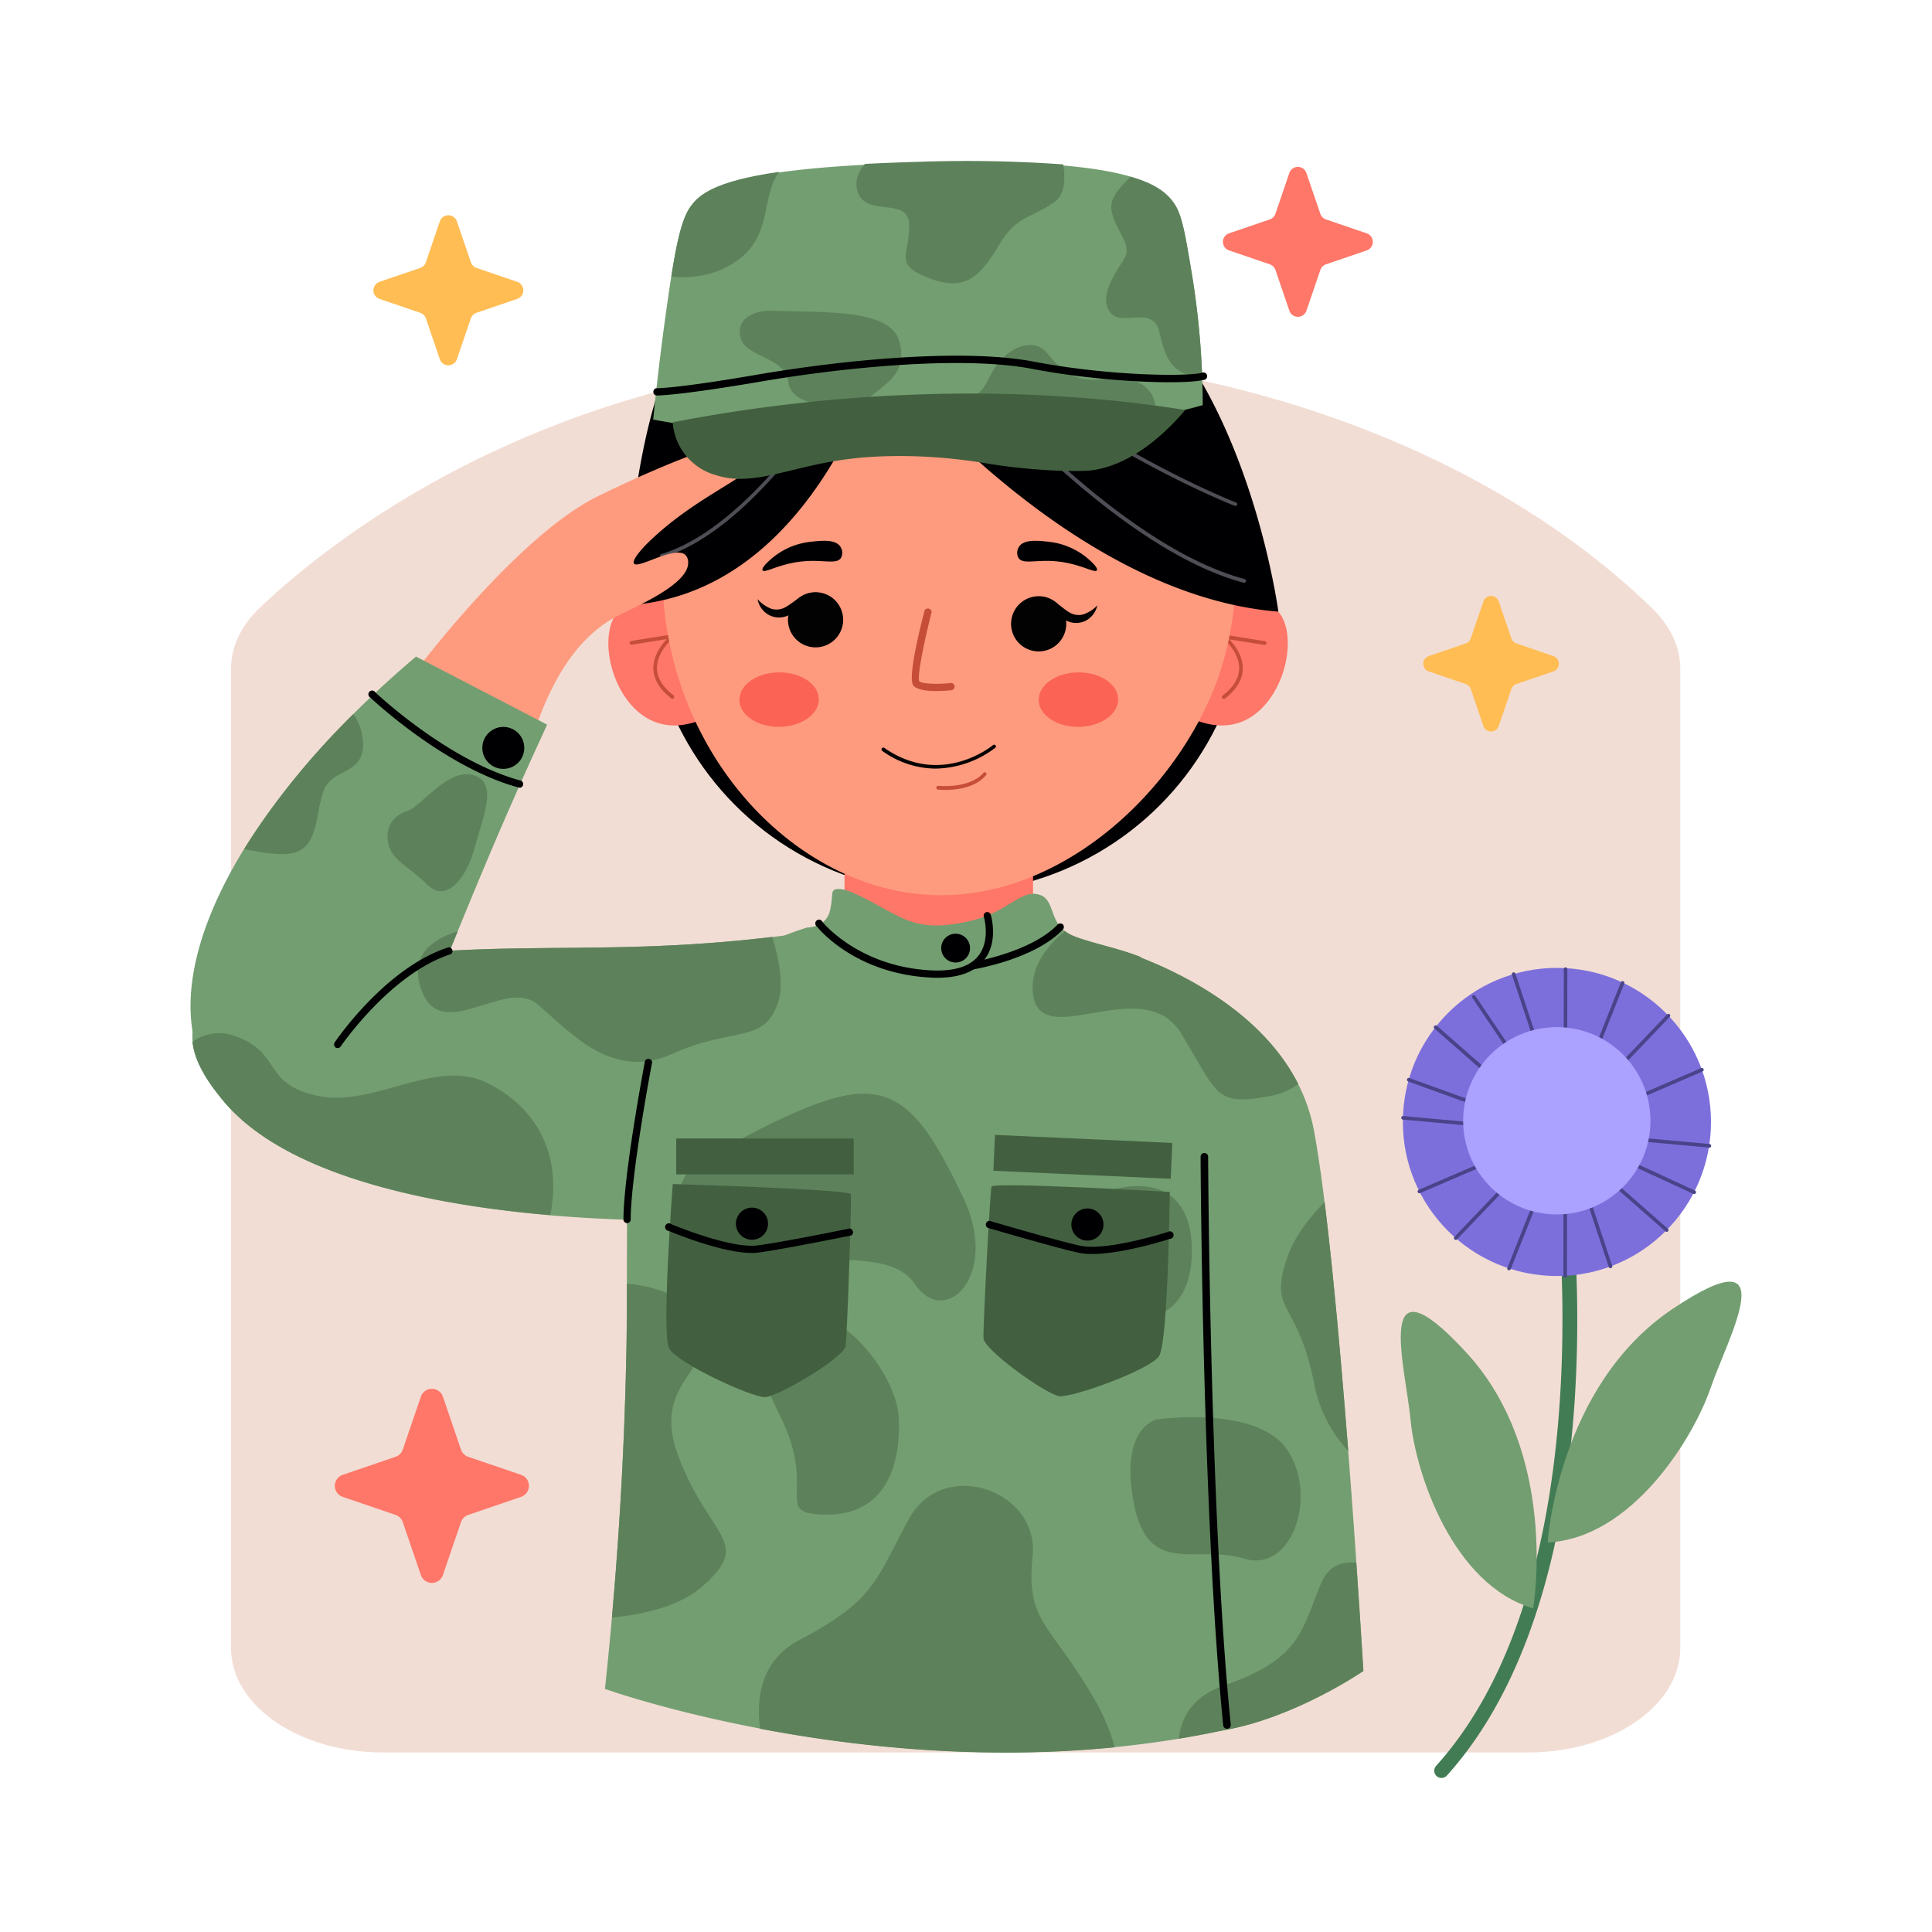<?xml version="1.0" ?><svg viewBox="0 0 512 512" xmlns="http://www.w3.org/2000/svg"><defs><style>.cls-1{fill:#f2ddd4;}.cls-2{fill:#427c54;}.cls-3{fill:#739e71;}.cls-4{fill:#7d6fdb;}.cls-5{fill:#49448a;}.cls-6{fill:#aba1ff;}.cls-7{fill:#ffbd54;}.cls-8{fill:#ff7769;}.cls-9{fill:#000002;}.cls-10{fill:#c64e39;}.cls-11{fill:#fe9b7e;}.cls-12{fill:#fb6355;}.cls-13,.cls-14{fill:#020202;}.cls-13{fill-rule:evenodd;}.cls-15{fill:#4e4e56;}.cls-16{fill:#5d825b;}.cls-17{fill:#426040;}</style></defs><title/><g data-name="Female army" id="Female_army"><path class="cls-1" d="M405,464.42H101.53c-22.27,0-40.31-12.38-40.31-27.64V177.25c0-5.79,2.64-11.44,7.58-16.14,19.29-18.33,72.77-60.65,161.94-66.72C310.84,89,390,114.78,437.81,161.17c4.85,4.69,7.48,10.29,7.48,16V436.78C445.29,452,427.24,464.42,405,464.42Z"/><path class="cls-2" d="M382,471.18a1.92,1.92,0,0,1-1.42-3.2c45.51-50.48,31.48-155.43,31.34-156.48a1.91,1.91,0,1,1,3.79-.53,332.31,332.31,0,0,1,1.61,60c-2,30.45-9.43,72.44-33.89,99.58A1.92,1.92,0,0,1,382,471.18Z"/><path class="cls-3" d="M406.3,426.23s7.08-40.92-17.77-67.86-16.06,3.75-14.71,17.95S385,420,406.3,426.23Z"/><path class="cls-3" d="M410.14,408.77s2.63-41.44,33.07-61.86,14.75,7.38,10.13,20.88S432.35,407.71,410.14,408.77Z"/><circle class="cls-4" cx="412.6" cy="297.33" r="40.83"/><path class="cls-5" d="M399.9,336.62a.39.39,0,0,1-.18,0,.47.47,0,0,1-.26-.62l30.11-75.73a.48.48,0,0,1,.89.35l-30.11,75.74A.5.5,0,0,1,399.9,336.62Z"/><path class="cls-5" d="M441.69,326.45a.47.47,0,0,1-.32-.12l-61.25-53.77a.47.47,0,0,1,0-.67.49.49,0,0,1,.68-.05L442,325.61a.49.49,0,0,1,.05.68A.48.48,0,0,1,441.69,326.45Z"/><path class="cls-5" d="M376.16,316.23a.48.48,0,0,1-.19-.92l74.86-32.25a.49.49,0,0,1,.63.25.48.48,0,0,1-.25.63l-74.86,32.25A.41.41,0,0,1,376.16,316.23Z"/><path class="cls-5" d="M426.79,336.09a.46.46,0,0,1-.45-.32L400.68,258.3a.48.48,0,0,1,.31-.6.47.47,0,0,1,.6.3l25.66,77.46a.49.49,0,0,1-.31.61A.39.39,0,0,1,426.79,336.09Z"/><path class="cls-5" d="M452.94,304.13h0l-81.16-7.42a.47.47,0,0,1-.43-.52.47.47,0,0,1,.52-.43L453,303.17a.48.48,0,0,1-.05,1Z"/><path class="cls-5" d="M385.78,328.58a.47.47,0,0,1-.33-.14.49.49,0,0,1,0-.68l56.35-58.93a.48.48,0,0,1,.7.66l-56.36,58.94A.46.46,0,0,1,385.78,328.58Z"/><path class="cls-5" d="M414.79,338.58h0a.48.48,0,0,1-.48-.48l.11-81.26a.47.47,0,0,1,.47-.48h0a.47.47,0,0,1,.47.48l-.1,81.26A.49.49,0,0,1,414.79,338.58Z"/><path class="cls-5" d="M448.94,316.39a.51.51,0,0,1-.2,0l-34.1-15.75a.55.55,0,0,1-.2-.17l-24.23-36a.48.48,0,1,1,.79-.54l24.16,35.88,34,15.7a.47.47,0,0,1-.2.91Z"/><path class="cls-5" d="M412.4,300.74a.51.51,0,0,1-.17,0L373.17,286.6a.49.49,0,0,1-.28-.62.49.49,0,0,1,.61-.29l39.06,14.12a.48.48,0,0,1,.29.61A.49.49,0,0,1,412.4,300.74Z"/><circle class="cls-6" cx="412.57" cy="297.02" r="24.82"/><path class="cls-7" d="M112.87,69.47l3.69-10.81a2.39,2.39,0,0,1,4.52,0l3.7,10.81A2.38,2.38,0,0,0,126.26,71l10.82,3.69a2.39,2.39,0,0,1,0,4.52l-10.82,3.69a2.38,2.38,0,0,0-1.48,1.49l-3.7,10.81a2.39,2.39,0,0,1-4.52,0l-3.69-10.81a2.4,2.4,0,0,0-1.49-1.49l-10.81-3.69a2.39,2.39,0,0,1,0-4.52L111.38,71A2.4,2.4,0,0,0,112.87,69.47Z"/><path class="cls-8" d="M106.75,384.14l4.78-14a3.09,3.09,0,0,1,5.85,0l4.78,14a3.09,3.09,0,0,0,1.92,1.93l14,4.77a3.09,3.09,0,0,1,0,5.85l-14,4.78a3.09,3.09,0,0,0-1.92,1.93l-4.78,14a3.09,3.09,0,0,1-5.85,0l-4.78-14a3.09,3.09,0,0,0-1.92-1.93l-14-4.78a3.09,3.09,0,0,1,0-5.85l14-4.77A3.09,3.09,0,0,0,106.75,384.14Z"/><path class="cls-7" d="M389.77,169.18l3.34-9.77a2.15,2.15,0,0,1,4.08,0l3.34,9.77a2.13,2.13,0,0,0,1.34,1.34l9.77,3.34a2.15,2.15,0,0,1,0,4.08l-9.77,3.34a2.13,2.13,0,0,0-1.34,1.34l-3.34,9.77a2.15,2.15,0,0,1-4.08,0l-3.34-9.77a2.13,2.13,0,0,0-1.34-1.34l-9.77-3.34a2.15,2.15,0,0,1,0-4.08l9.77-3.34A2.13,2.13,0,0,0,389.77,169.18Z"/><path class="cls-8" d="M338,56.66l3.69-10.82a2.39,2.39,0,0,1,4.52,0l3.69,10.82a2.4,2.4,0,0,0,1.49,1.49l10.81,3.69a2.39,2.39,0,0,1,0,4.52L351.4,70.05a2.4,2.4,0,0,0-1.49,1.49l-3.69,10.81a2.39,2.39,0,0,1-4.52,0L338,71.54a2.4,2.4,0,0,0-1.49-1.49l-10.81-3.69a2.39,2.39,0,0,1,0-4.52l10.81-3.69A2.4,2.4,0,0,0,338,56.66Z"/><circle class="cls-9" cx="251.1" cy="157.24" r="79.49"/><path class="cls-3" d="M187.62,249.94A379,379,0,0,0,227,245c-1.27,9.19-5.94,22.71-13.4,38.58-9.13,19.39-23.1,39-42.47,39.78-19.6-.36-88.71-2.94-112.19-31.94-2.92-3.6-9.88-12.2-7.45-20.07,2.62-8.45,14.8-12,30.43-14.88C123.2,248.74,149.19,252.77,187.62,249.94Z"/><path class="cls-8" d="M319.65,161.78c.92-.7,5.88-4.41,12.24-3.21.93.18,4.64.87,6.89,3.52,5.84,6.85,1.14,25.86-10.71,29.54-6.62,2.05-13-1.45-15.15-2.76Q316.28,175.33,319.65,161.78Z"/><path class="cls-10" d="M324.29,185.19a.47.47,0,0,1-.38-.19.48.48,0,0,1,.09-.67c2.89-2.22,4.37-4.65,4.39-7.24,0-4.5-4.35-8-4.39-8.06a.48.48,0,0,1-.14-.57.46.46,0,0,1,.51-.28l10.83,1.74a.48.48,0,1,1-.15,1l-9.28-1.49c1.42,1.47,3.61,4.29,3.58,7.72,0,2.9-1.63,5.58-4.76,8A.47.47,0,0,1,324.29,185.19Z"/><path class="cls-8" d="M182.85,161.78c-.92-.7-5.88-4.41-12.25-3.21-.93.18-4.63.87-6.88,3.52-5.84,6.85-1.14,25.86,10.71,29.54,6.62,2.05,13-1.45,15.15-2.76Q186.22,175.33,182.85,161.78Z"/><path class="cls-10" d="M178.21,185.19a.47.47,0,0,1-.3-.1c-3.13-2.41-4.74-5.09-4.76-8,0-3.43,2.16-6.25,3.57-7.72l-9.27,1.49a.48.48,0,1,1-.15-1l10.83-1.74a.47.47,0,0,1,.51.28.48.48,0,0,1-.14.57s-4.43,3.57-4.39,8.07c0,2.58,1.5,5,4.39,7.23a.47.47,0,0,1,.08.67A.44.44,0,0,1,178.21,185.19Z"/><rect class="cls-8" height="87.28" rx="15.58" width="49.97" x="223.8" y="191.98"/><circle class="cls-11" cx="251.68" cy="150.64" r="75.42"/><path class="cls-11" d="M176.26,139.45c-6.32,51.72,29.13,94.3,68.2,97.57,35.43,3,67.42-26.91,78.28-57.2a82.24,82.24,0,0,0,4.36-34.29c-10.84-7.74-31.15-16.87-57.77-24C237.5,113,199.79,111.52,176.26,139.45Z"/><ellipse class="cls-12" cx="206.47" cy="185.41" rx="10.53" ry="7.22" transform="translate(-1.9 2.13) rotate(-0.59)"/><ellipse class="cls-12" cx="285.79" cy="185.41" rx="10.53" ry="7.22" transform="translate(-1.89 2.95) rotate(-0.59)"/><path class="cls-10" d="M248.12,183.14c-2.45,0-5.14-.3-6.08-1.5-1.42-1.84,1.26-13.26,3-19.9a1,1,0,0,1,1.86.48c-2,7.8-3.86,17-3.29,18.3.51.65,4.41.9,8.32.49a.94.94,0,0,1,1.05.85,1,1,0,0,1-.85,1.06C251.31,183,249.78,183.14,248.12,183.14Z"/><path class="cls-9" d="M288.26,148a19.16,19.16,0,0,0-10.67-4.46c-2.66-.28-6.26-.65-7.54,1.35a2.92,2.92,0,0,0-.16,2.94c1.12,1.78,4.38.52,9.46.88,6.68.47,10.82,3.35,11.34,2.43C291.06,150.45,289.05,148.68,288.26,148Z"/><path class="cls-9" d="M204.52,148a19.12,19.12,0,0,1,10.67-4.46c2.66-.28,6.25-.65,7.53,1.35a2.89,2.89,0,0,1,.16,2.94c-1.11,1.78-4.37.52-9.45.88-6.69.47-10.83,3.35-11.34,2.43C201.71,150.45,203.73,148.68,204.52,148Z"/><path class="cls-10" d="M250.52,209.34a19,19,0,0,1-1.94-.09.48.48,0,0,1,.1-1c.08,0,8.21.86,11.94-3.43a.49.49,0,0,1,.68-.05.48.48,0,0,1,0,.68C258.43,208.84,253.31,209.34,250.52,209.34Z"/><path class="cls-13" d="M220.53,158.41a7.31,7.31,0,1,1-10.25,1.46,7.31,7.31,0,0,1,10.25-1.46"/><path class="cls-14" d="M200.79,158.8a9,9,0,0,0,3.68,2.55,4.79,4.79,0,0,0,3.72-.47c1.21-.64,2.41-1.74,3.9-2.58a6.24,6.24,0,0,1,5-.84,9.68,9.68,0,0,0-3.95,2.28,23.23,23.23,0,0,1-3.83,3.14,5.77,5.77,0,0,1-5.54.1,6,6,0,0,1-3-4.18"/><path class="cls-13" d="M271.07,159.33a7.31,7.31,0,1,0,10.19,1.82,7.28,7.28,0,0,0-10.19-1.82"/><path class="cls-14" d="M290.79,160.43a9,9,0,0,1-3.77,2.41,4.78,4.78,0,0,1-3.71-.6c-1.18-.68-2.34-1.83-3.8-2.72a6.26,6.26,0,0,0-4.94-1,9.69,9.69,0,0,1,3.87,2.43,23.42,23.42,0,0,0,3.71,3.27,5.76,5.76,0,0,0,5.53.3,6,6,0,0,0,3.11-4.07"/><path class="cls-9" d="M233.12,95.21s49.18,62.39,105.66,66.88c0,0-18.19-137.45-115.33-86.87,0,0-51.37-36.78-57.83,85.22a58.21,58.21,0,0,0,12.32-1.95C214.36,148.55,229.77,105.33,233.12,95.21Z"/><path class="cls-15" d="M329.71,154.43h-.12c-38.08-10.12-82.25-65.15-82.69-65.7A.49.49,0,0,1,247,88a.48.48,0,0,1,.67.08c.44.55,44.41,55.34,82.18,65.37a.48.48,0,0,1,.34.59A.47.47,0,0,1,329.71,154.43Z"/><path class="cls-15" d="M327.38,134.05a.35.35,0,0,1-.17,0c-.42-.16-42.16-16.43-77.82-49.61a.48.48,0,0,1,0-.68.49.49,0,0,1,.68,0c35.52,33,77.1,49.26,77.51,49.42a.48.48,0,0,1,.28.62A.5.5,0,0,1,327.38,134.05Z"/><path class="cls-15" d="M175.4,147.78a.48.48,0,0,1-.14-.94c27.69-8.44,52.8-54.78,53.05-55.25a.49.49,0,0,1,.65-.2.48.48,0,0,1,.19.65c-.25.47-25.54,47.16-53.61,55.72Z"/><path class="cls-15" d="M171.61,128.71a.49.49,0,0,1-.48-.48.48.48,0,0,1,.48-.48c26.77,0,50.39-35.83,50.62-36.2a.47.47,0,0,1,.66-.13.46.46,0,0,1,.14.66C222.8,92.44,198.89,128.71,171.61,128.71Z"/><path class="cls-11" d="M109.3,179s27.44-36.95,49.37-47.61c20.5-10,41.92-18.1,44.12-14.3a1.85,1.85,0,0,1,.17,1c-.13,7.48-16.67,11.48-31.32,25.82,0,0-4.41,4.32-3.61,5.45,1.09,1.52,11-5,13.7-2.2a2.83,2.83,0,0,1,.64,1.94c.12,5.84-14.14,11.74-18.83,14.19-8.79,4.59-19.34,15.5-25.53,44a31,31,0,0,1-18.52-7.64A31.46,31.46,0,0,1,109.3,179Z"/><path class="cls-3" d="M110.25,174c-46,38.9-68.95,82.37-56.32,108.65a36.48,36.48,0,0,0,11.94,13.81c10.13,5.92,17.24,5.87,21.87,4.73,18-4.42,22.07-31.1,52-97.63,2.16-4.8,4-8.78,5.26-11.52Z"/><path class="cls-3" d="M324.58,432.46c-.87-23.4-.44-42.29.06-54.68,2.19-54.95,8.1-80.93-8.1-107.12a77.8,77.8,0,0,0-14.36-17.08c-6-2.39-15.2-4.16-18.69-6-5.56-2.92-3.82-8.9-7.76-10.37-5.15-1.94-8.42,4.79-19.5,7.05-3.82.78-9.79,2-16-.49-5.32-2.12-14.22-8.29-18-8.17a1.81,1.81,0,0,0-1.35.4c-.57.6-.17,2-.92,5.27-1,4.61-6.14,4.54-6.14,4.54-9.38,3-23.31,9-33.82,21.91-17.22,21.13-13,46.18-14.1,94.49-.47,20.2-1.76,49.5-5.58,85.37,0,0,84.57,30.32,169.93,9.57C328.6,450.87,326.54,442.51,324.58,432.46Z"/><path class="cls-3" d="M293.57,250.84s47.86,12.37,54.65,48.78,13.11,143.21,13.11,143.21-18,12.37-37,15.71-33.45-35.68-33.45-35.68,10.78-68.73,10.78-68.07S293.57,250.84,293.57,250.84Z"/><path class="cls-16" d="M108.69,214.67s-6.11,1.13-6,7.12,5.34,7.44,10.52,12.62,10.52-1.94,12.62-9.87,6.15-16.83,0-19S113.77,211.19,108.69,214.67Z"/><path class="cls-16" d="M183.17,309.49s-10.48,10.68,6.41,19.91,44.77-1.11,52.83,10.85,22.73-2.24,12.81-23-16.69-29.79-31.42-26.88S183.17,309.49,183.17,309.49Z"/><path class="cls-16" d="M279,323.31s-9.67,8.33,6.45,19.9S317,350,315.79,329.4,294,311.88,279,323.31Z"/><path class="cls-16" d="M306.56,376.16s-9.9,1.94-6.13,22,16.59,11,29.28,14.89,19.52-16.48,11.57-28.63S306.56,376.16,306.56,376.16Z"/><path class="cls-16" d="M201.12,350s-4.19,5.54,5.76,25.55-2.68,25.84,12.37,25.84,19.58-12.55,18.93-25.69S218,338.53,201.12,350Z"/><path class="cls-16" d="M77.66,226.06c6.8-1.55,5.82-10.1,8.09-16.46s11.65-4,10.36-14a12.91,12.91,0,0,0-2.49-6.34A197.9,197.9,0,0,0,64.7,225C69.41,226,74.57,226.77,77.66,226.06Z"/><path class="cls-16" d="M129.14,287c-13.72-6.8-30.09,6.61-45,3.4s-9.22-11.65-22.33-16A12,12,0,0,0,51,276.09c.64,6.34,5.53,12.4,7.86,15.28C76,312.44,117.09,319.56,145.83,322,149.09,305.82,142,293.36,129.14,287Z"/><path class="cls-16" d="M111.32,261.27c4.85,16.51,22.33-2.43,31.07,4.86s19.69,20.44,35.82,13.13,24.28-2.45,28-13.62c1.52-4.61.35-11.2-1.56-17.35-6.08.73-11.77,1.27-17,1.65-25.6,1.89-45.68.73-68.44,2,.67-1.66,1.37-3.38,2.09-5.14C114.82,248.79,108.84,252.86,111.32,261.27Z"/><path class="cls-16" d="M273.77,263.48c2,15.59,29.09-6,39.15,10.28s8.73,19.55,24,16.64a18.44,18.44,0,0,0,7.14-3.11c-9.39-18.54-29.75-28.83-41.54-33.44l-.3-.27a79.52,79.52,0,0,0-7.66-2.47l-.95-.27c-4.12-1.15-8.06-2.19-10.08-3.24a8.76,8.76,0,0,1-1.31-.87C277.16,250.92,272.9,256.59,273.77,263.48Z"/><path class="cls-16" d="M180,386.52c-8.39-21.36,11.62-23.3,5.15-36.49-3.29-6.7-11.58-9.12-19-9.87,0,6.79,0,14.1-.24,22.07-.38,16.51-1.32,39.12-3.74,66.41,8.44-.76,18.08-2.93,24.24-8.46C199.38,408.53,188.34,407.88,180,386.52Z"/><path class="cls-16" d="M273.66,412.41c1.81-17.48-23.82-26.54-32.89-9.71s-9.06,21.36-29.06,32c-9.94,5.26-11.36,15-10.28,23.44,24.7,4.7,58.21,8.46,94,4.92A54.5,54.5,0,0,0,289.87,450C278.13,429.89,271.84,429.89,273.66,412.41Z"/><path class="cls-16" d="M348.22,366.45a36,36,0,0,0,9.08,18.08c-1.75-22.43-3.93-47.15-6.27-66-4.31,4.43-8,9.36-9.75,14.29C335.92,348.33,343.69,343.8,348.22,366.45Z"/><path class="cls-16" d="M324.29,458.54c19.07-3.34,37-15.71,37-15.71s-.69-11.71-1.86-28.7c-3.74-.37-7.35.76-9.31,5.4-5.17,12.3-5.17,20.07-25.87,27.19-8.19,2.82-11.21,8.38-11.87,14.07q5.9-1,11.82-2.24Z"/><path class="cls-9" d="M166.22,324.15h0a1,1,0,0,1-1-1c.06-12.15,5.48-40.75,5.71-42a1,1,0,0,1,1.89.36c-.06.3-5.63,29.65-5.68,41.62A1,1,0,0,1,166.22,324.15Z"/><path class="cls-17" d="M178.29,313.79s-3.06,39.77-.95,43.6,21.92,13,25.43,12.86,20.94-10.46,21.34-13.57,1.64-38.84,1.37-40.19S178.29,313.79,178.29,313.79Z"/><path class="cls-9" d="M199.23,332.05c-8.09,0-21.48-5.62-22.09-5.87a1,1,0,1,1,.75-1.77c.15.07,15.77,6.62,22.94,5.63,7.41-1,24.15-4.44,24.32-4.48a1,1,0,0,1,.38,1.88c-.17,0-17,3.46-24.44,4.49A13.63,13.63,0,0,1,199.23,332.05Z"/><circle class="cls-9" cx="199.28" cy="324.29" r="4.26"/><path class="cls-17" d="M310,315.87s-.41,39.89-2.84,43.52-23,11.07-26.45,10.61-19.95-12.24-20.08-15.38,1.74-38.83,2.13-40.15S310,315.87,310,315.87Z"/><path class="cls-9" d="M289.41,332.32a16.73,16.73,0,0,1-3.7-.35c-7.35-1.68-23.79-6.55-24-6.6a1,1,0,0,1,.55-1.84c.16.05,16.55,4.91,23.84,6.57,7.07,1.61,23.18-3.56,23.34-3.61a1,1,0,1,1,.59,1.82C309.49,328.5,297.57,332.32,289.41,332.32Z"/><circle class="cls-9" cx="288.18" cy="324.51" r="4.26"/><path class="cls-9" d="M137.84,208.74a1.07,1.07,0,0,1-.25,0c-19.77-5.27-39.23-23.67-39.42-23.85a1,1,0,1,1,1.32-1.39c.19.18,19.31,18.24,38.6,23.39a1,1,0,0,1-.25,1.88Z"/><circle class="cls-9" cx="133.38" cy="198.2" r="5.56"/><path class="cls-9" d="M248.41,259.12c-.55,0-1.11,0-1.7-.05-20.1-1-29.82-13-30.22-13.53a1,1,0,1,1,1.5-1.19c.1.12,9.62,11.87,28.82,12.81,6,.29,10.25-1,12.51-3.91,3.22-4.13,1.42-10.26,1.4-10.32a1,1,0,0,1,.64-1.2,1,1,0,0,1,1.19.64c.09.29,2.12,7.12-1.71,12C258.41,257.54,254.23,259.12,248.41,259.12Z"/><path class="cls-9" d="M257.77,256.88a1,1,0,0,1-.16-1.9c.16,0,15.76-2.66,22.71-10a1,1,0,0,1,1.35,0,1,1,0,0,1,0,1.36c-7.39,7.81-23.12,10.46-23.79,10.57Z"/><circle class="cls-9" cx="253.25" cy="251.26" r="3.82"/><path class="cls-14" d="M248,203.69a24.4,24.4,0,0,1-14.19-4.7.48.48,0,0,1-.12-.67.49.49,0,0,1,.67-.12c15.12,10.55,28.64-.6,28.77-.71a.49.49,0,0,1,.68,0,.48.48,0,0,1-.06.68A26.8,26.8,0,0,1,248,203.69Z"/><path class="cls-9" d="M89.47,277.76a1,1,0,0,1-.54-.16,1,1,0,0,1-.25-1.33c.55-.81,13.66-19.94,30.2-25.23a1,1,0,0,1,.59,1.83c-15.92,5.08-29.07,24.28-29.2,24.47A1,1,0,0,1,89.47,277.76Z"/><path class="cls-3" d="M318.74,107.36s-63.29,19-145.64,3.83c0,0,1.22-12.6,3.06-25.94,2.42-17.57,3.92-26.41,6.8-30.39,3.19-4.4,10.19-10.42,60-11.73,56.26-1.47,64.75,5.75,68.21,10.82,2,2.9,2.83,7.76,4.45,17.36A216.88,216.88,0,0,1,318.74,107.36Z"/><path class="cls-16" d="M204,82.32s-8.48-.09-7.94,6.29,12.1,5.46,12.87,12.79,18.1,7.42,21.54,4,10.28-6.05,7.89-14.85S218.84,82.89,204,82.32Z"/><path class="cls-16" d="M196.13,68.48c8.58-6.76,5.59-16.6,10.38-22.94C189,48.05,185.14,51.75,183,54.72s-3.54,8.66-5.1,18.61C183.45,73.81,190.31,73.08,196.13,68.48Z"/><path class="cls-16" d="M227.08,50c1.66,8.28,13.9,1.52,13.86,9.82s-4.16,10.32,5.56,14,13.65-1.19,18.33-9,8.33-6.78,14.71-11.38c2.61-1.89,2.85-5.86,2.23-9.87a358.36,358.36,0,0,0-38.4-.68c-5.17.14-9.87.33-14.17.55C227.58,45.42,226.6,47.63,227.08,50Z"/><path class="cls-16" d="M292.69,100.41c-8.79,1.17-11.7-2.75-15.33-7s-10.74-1.25-14.19,4.83-2.48,7.55-16.87,9.44c-6,.78-6.37,4.93-4.78,9.51a341,341,0,0,0,65.54-6.73,32.27,32.27,0,0,1-1-3.68C305.4,103.1,301.49,99.24,292.69,100.41Z"/><path class="cls-16" d="M311.22,54c-1.55-2.27-4.12-5-11.57-7.14-3,2.73-5.42,5.8-5.14,8.35.69,6.32,6.26,9.23,3.07,14s-6.17,10-3.26,13.7,11.21-2.11,12.87,4.94,3.33,11.83,11.4,11.95a215.83,215.83,0,0,0-2.92-28.4C314.05,61.71,313.19,56.85,311.22,54Z"/><path class="cls-17" d="M178.28,111.91a15.61,15.61,0,0,0,11.45,14c9.32,3.08,18.82-1.82,32.79-3.94,17.52-2.65,34.82.17,38.1.7a149.36,149.36,0,0,0,15.58,1.83,113.31,113.31,0,0,0,11.77.27c3.77-.26,14-1.88,26.14-16.11-5.77-.91-13.37-2-22.32-2.8a383.66,383.66,0,0,0-47.32-1.36A419,419,0,0,0,178.28,111.91Z"/><path class="cls-9" d="M174,104.81h-.14a1,1,0,0,1,0-1.92H174c.6,0,6.35-.1,26.58-3.59,23.3-4,54.8-7,73.35-3.47,19.54,3.75,39.91,4,44.49,3a1,1,0,1,1,.44,1.87c-5.39,1.28-26.79.61-45.29-2.94-18.3-3.52-49.53-.51-72.66,3.48C180.84,104.64,175,104.81,174,104.81Z"/><path class="cls-9" d="M325.12,458.13a1,1,0,0,1-.95-.86c-5.55-55.1-6-149.77-6-150.72a1,1,0,0,1,1-1h0a1,1,0,0,1,1,1c0,.95.43,95.53,6,150.54a1,1,0,0,1-.86,1.05Z"/><rect class="cls-17" height="9.52" transform="translate(14.12 -12.64) rotate(2.59)" width="47.05" x="263.47" y="301.8"/><rect class="cls-17" height="9.52" width="47.05" x="179.2" y="301.71"/></g></svg>